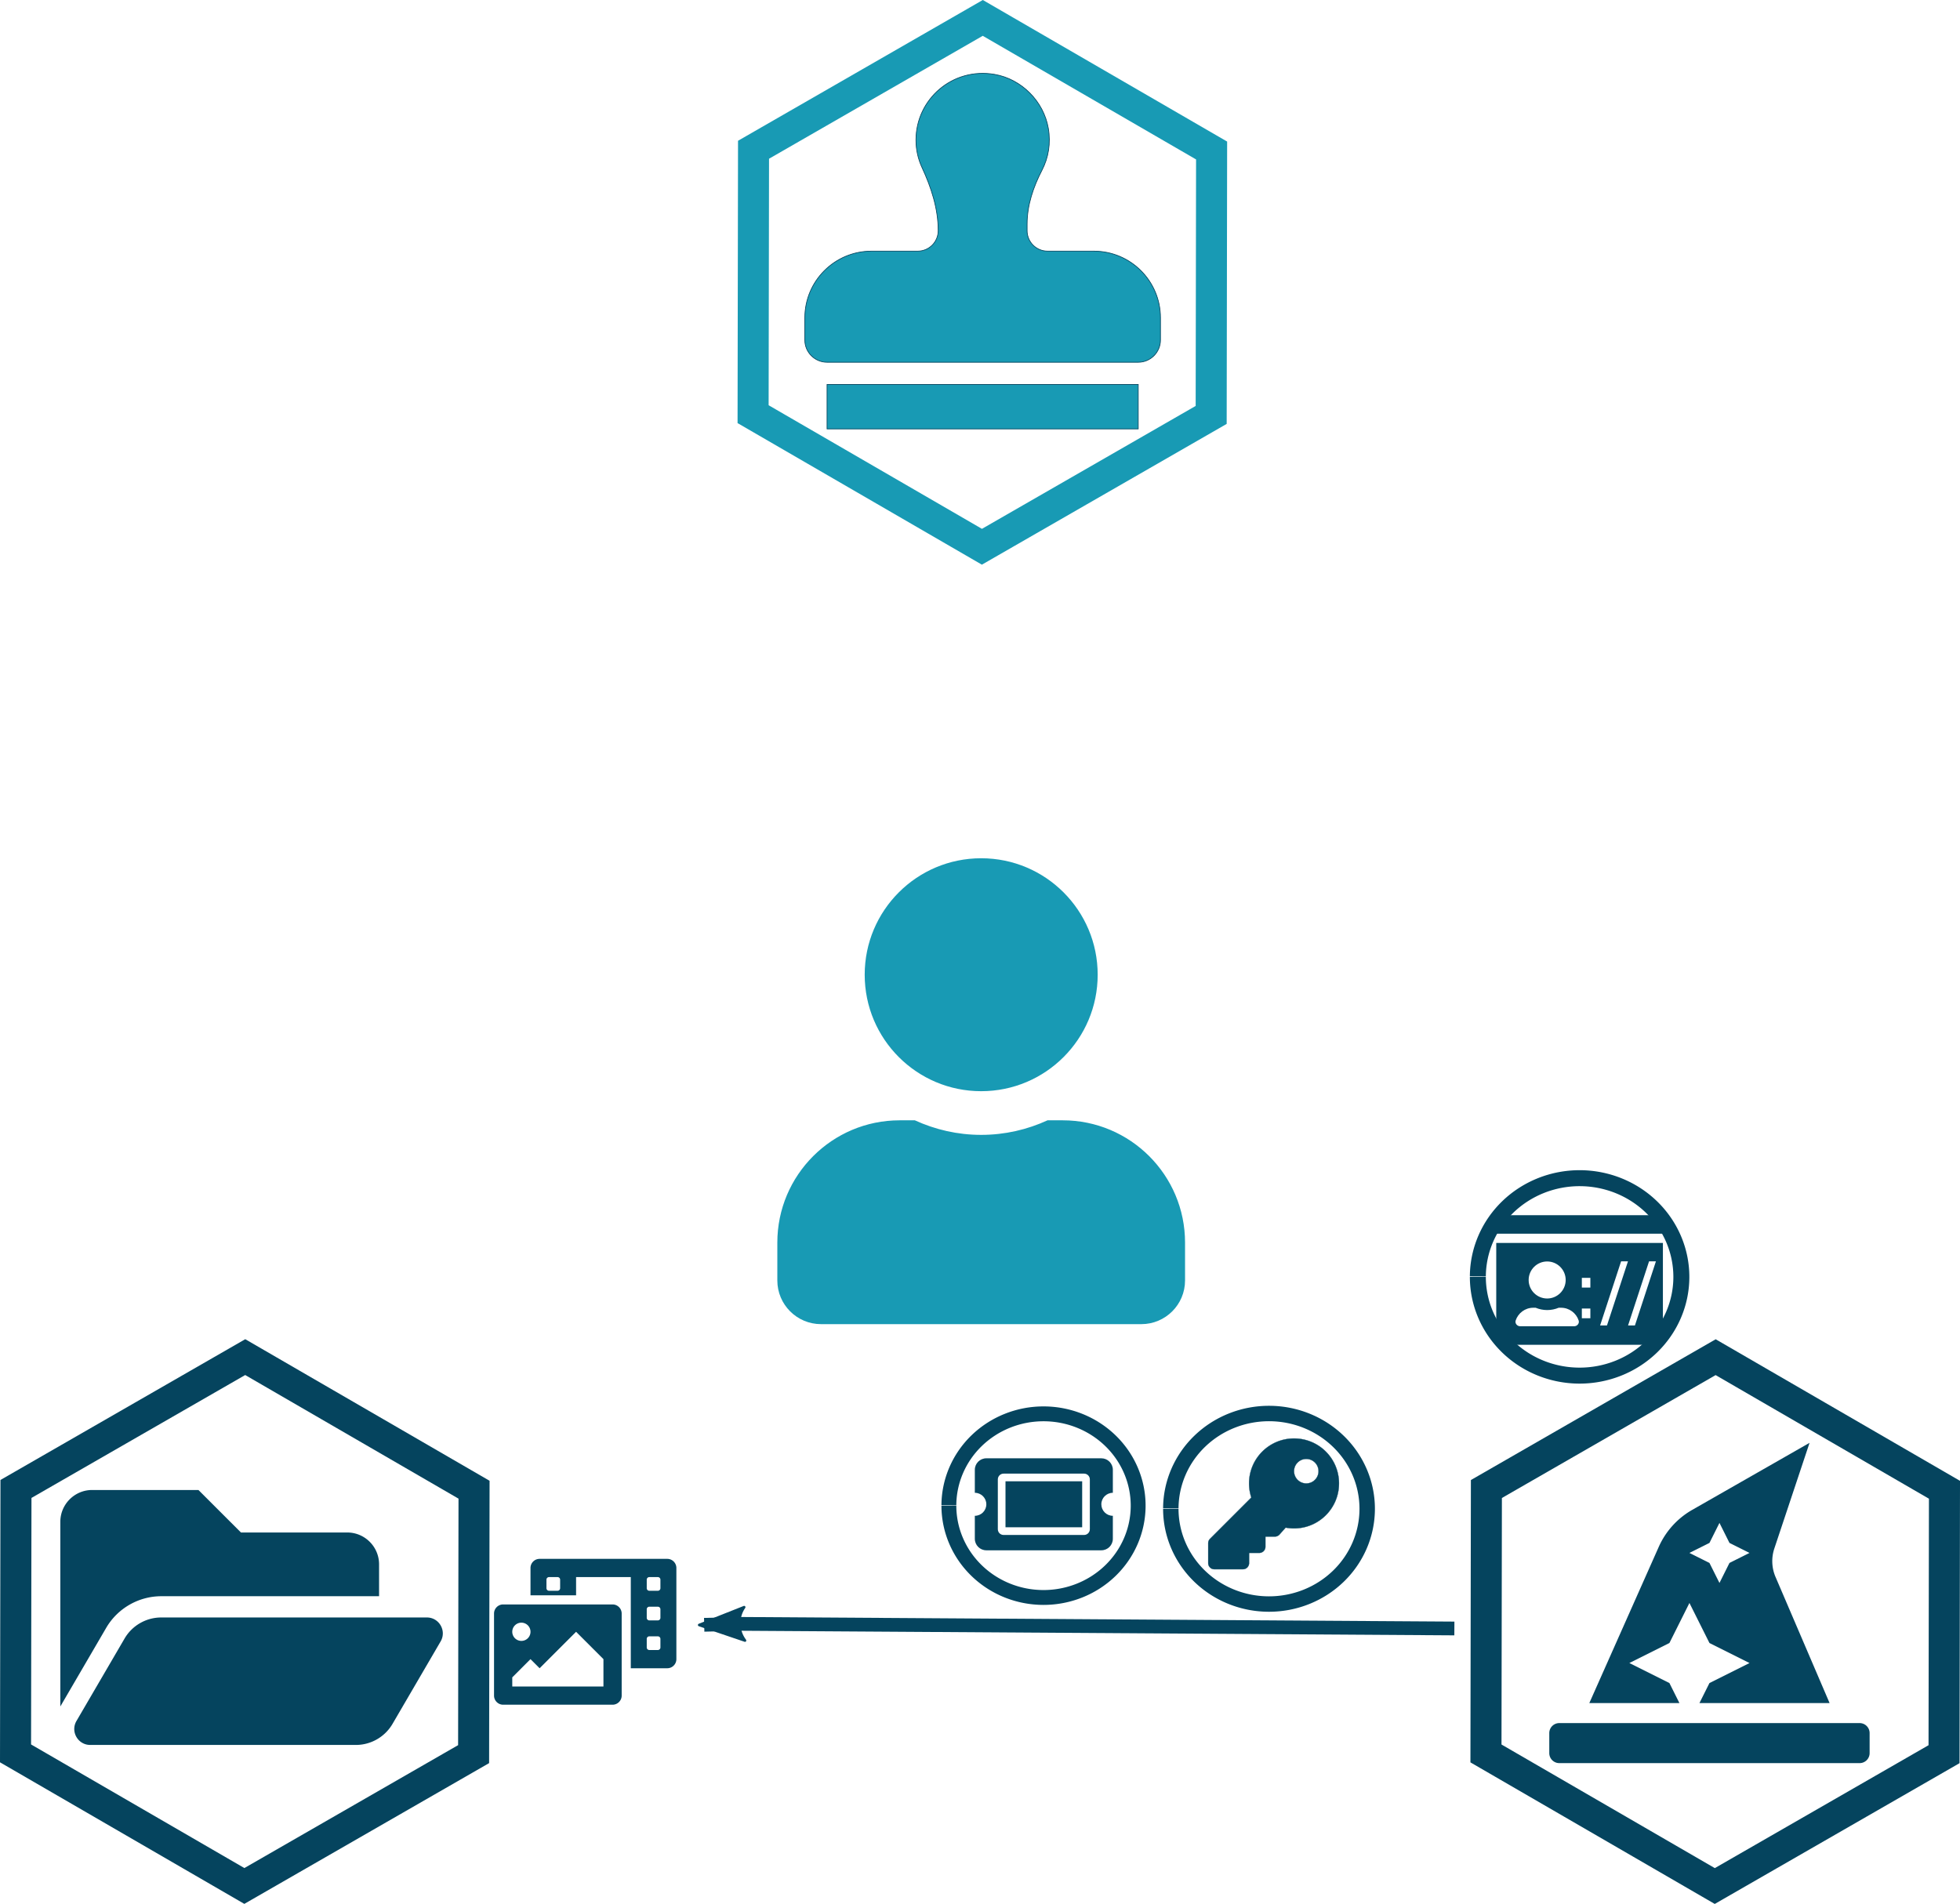 <?xml version="1.0" encoding="UTF-8" standalone="no"?>
<!-- Created with Inkscape (http://www.inkscape.org/) -->

<svg
   xmlns:dc="http://purl.org/dc/elements/1.1/"
   xmlns:cc="http://creativecommons.org/ns#"
   xmlns:rdf="http://www.w3.org/1999/02/22-rdf-syntax-ns#"
   xmlns:svg="http://www.w3.org/2000/svg"
   xmlns="http://www.w3.org/2000/svg"
   xmlns:sodipodi="http://sodipodi.sourceforge.net/DTD/sodipodi-0.dtd"
   xmlns:inkscape="http://www.inkscape.org/namespaces/inkscape"
   width="569.821mm"
   height="553.622mm"
   viewBox="0 0 569.821 553.622"
   version="1.1"
   id="svg1547"
   inkscape:version="0.92.3 (2405546, 2018-03-11)"
   sodipodi:docname="5.svg">
  <defs
     id="defs1541">
    <marker
       inkscape:isstock="true"
       style="overflow:visible"
       id="marker915"
       refX="0"
       refY="0"
       orient="auto"
       inkscape:stockid="Arrow2Lend">
      <path
         transform="matrix(-1.1,0,0,-1.1,-1.1,0)"
         d="M 8.719,4.034 -2.207,0.016 8.719,-4.002 c -1.745,2.372 -1.735,5.617 -6e-7,8.035 z"
         style="fill:#05445e;fill-opacity:1;fill-rule:evenodd;stroke:#05445e;stroke-width:0.625;stroke-linejoin:round;stroke-opacity:1"
         id="path913"
         inkscape:connector-curvature="0" />
    </marker>
    <marker
       inkscape:isstock="true"
       style="overflow:visible"
       id="marker10205"
       refX="0"
       refY="0"
       orient="auto"
       inkscape:stockid="Arrow2Lend">
      <path
         inkscape:connector-curvature="0"
         transform="matrix(-1.1,0,0,-1.1,-1.1,0)"
         d="M 8.719,4.034 -2.207,0.016 8.719,-4.002 c -1.745,2.372 -1.735,5.617 -6e-7,8.035 z"
         style="fill:#a5a5a5;fill-opacity:0;fill-rule:evenodd;stroke:#a5a5a5;stroke-width:0.625;stroke-linejoin:round;stroke-opacity:0"
         id="path10203" />
    </marker>
    <marker
       inkscape:stockid="Arrow2Lstart"
       orient="auto"
       refY="0"
       refX="0"
       id="marker6448"
       style="overflow:visible"
       inkscape:isstock="true">
      <path
         id="path6446"
         style="fill:#05445e;fill-opacity:1;fill-rule:evenodd;stroke:#05445e;stroke-width:0.625;stroke-linejoin:round;stroke-opacity:1"
         d="M 8.719,4.034 -2.207,0.016 8.719,-4.002 c -1.745,2.372 -1.735,5.617 -6e-7,8.035 z"
         transform="matrix(1.1,0,0,1.1,1.1,0)"
         inkscape:connector-curvature="0" />
    </marker>
  </defs>
  <sodipodi:namedview
     id="base"
     pagecolor="#ffffff"
     bordercolor="#666666"
     borderopacity="1.0"
     inkscape:pageopacity="0.0"
     inkscape:pageshadow="2"
     inkscape:zoom="0.49497476"
     inkscape:cx="908.65411"
     inkscape:cy="458.37238"
     inkscape:document-units="mm"
     inkscape:current-layer="layer1"
     showgrid="false"
     fit-margin-top="0"
     fit-margin-left="0"
     fit-margin-right="0"
     fit-margin-bottom="0"
     inkscape:snap-global="false"
     inkscape:window-width="1920"
     inkscape:window-height="1052"
     inkscape:window-x="0"
     inkscape:window-y="0"
     inkscape:window-maximized="1" />
  <g
     inkscape:label="Calque 1"
     inkscape:groupmode="layer"
     id="layer1"
     transform="translate(1315.128,154.126)">
    <path
       d="m -1177.438,355.933 -66.65,38.335 -66.524,-38.554 0.126,-76.888 66.65,-38.335 66.524,38.554 z"
       inkscape:randomized="0"
       inkscape:rounded="0"
       inkscape:flatsided="true"
       sodipodi:arg2="1.0488424"
       sodipodi:arg1="0.5252436"
       sodipodi:r2="66.587135"
       sodipodi:r1="76.888199"
       sodipodi:cy="317.37967"
       sodipodi:cx="-1243.9622"
       sodipodi:sides="6"
       id="path2549"
       style="fill:none;fill-opacity:1;stroke:#05445e;stroke-width:9.022;stroke-miterlimit:4;stroke-dasharray:none;stroke-opacity:1"
       sodipodi:type="star" />
    <path
       inkscape:connector-curvature="0"
       d="m -1187.027,323.164 -13.982,23.969 a 12.355,12.355 0 0 1 -10.672,6.13 h -77.216 c -3.576,0 -5.804,-3.879 -4.002,-6.968 l 13.982,-23.969 a 12.356,12.356 0 0 1 10.672,-6.13 h 77.216 c 3.576,0 5.804,3.879 4.002,6.968 z m -81.218,-13.146 h 63.323 v -9.267 c 0,-5.118 -4.149,-9.267 -9.267,-9.267 h -30.889 l -12.356,-12.356 h -30.889 c -5.118,0 -9.267,4.149 -9.267,9.267 v 53.679 l 13.336,-22.861 c 3.308,-5.672 9.443,-9.195 16.009,-9.195 z"
       id="path2-3"
       style="fill:#05445e;fill-opacity:1;stroke-width:0.193" />
    <path
       sodipodi:type="star"
       style="fill:none;fill-opacity:1;stroke:#05445e;stroke-width:9.022;stroke-miterlimit:4;stroke-dasharray:none;stroke-opacity:1"
       id="path2549-6"
       sodipodi:sides="6"
       sodipodi:cx="-816.47192"
       sodipodi:cy="317.39841"
       sodipodi:r1="76.888199"
       sodipodi:r2="66.587135"
       sodipodi:arg1="0.5252436"
       sodipodi:arg2="1.0488424"
       inkscape:flatsided="true"
       inkscape:rounded="0"
       inkscape:randomized="0"
       d="m -749.948,355.952 -66.65,38.335 -66.524,-38.554 0.126,-76.888 66.65,-38.335 66.524,38.554 z" />
    <path
       style="fill:#05445e;fill-opacity:1;stroke-width:0.182"
       id="path2-7"
       d="m -774.492,346.907 h -87.312 c -1.608,0 -2.91,1.302 -2.91,2.91 v 5.821 c 0,1.608 1.302,2.91 2.91,2.91 h 87.312 c 1.608,0 2.91,-1.302 2.91,-2.91 v -5.821 c 0,-1.608 -1.302,-2.91 -2.91,-2.91 z m -55.298,-11.642 -11.642,-5.821 11.642,-5.821 5.821,-11.642 5.821,11.642 11.642,5.821 -11.642,5.821 -2.91,5.821 h 37.835 l -15.718,-36.677 a 11.633,11.633 0 0 1 -0.344,-8.267 l 10.241,-30.727 -34.121,19.498 a 23.281,23.281 0 0 0 -9.724,10.759 l -20.184,45.413 h 26.194 z m 11.642,-40.746 2.91,-5.821 2.91,5.821 5.821,2.91 -5.821,2.91 -2.91,5.821 -2.91,-5.821 -5.821,-2.91 z"
       inkscape:connector-curvature="0" />
    <g
       transform="translate(-1127.808,-211.036)"
       id="g3794"
       style="opacity:1;stroke:#05445e;stroke-opacity:1">
      <path
         d="M 164.798,177.56 98.147,215.894 31.624,177.34 31.75,100.452 98.4,62.118 164.924,100.671 Z"
         inkscape:randomized="0"
         inkscape:rounded="0"
         inkscape:flatsided="true"
         sodipodi:arg2="1.0488424"
         sodipodi:arg1="0.5252436"
         sodipodi:r2="66.587135"
         sodipodi:r1="76.888199"
         sodipodi:cy="139.00595"
         sodipodi:cx="98.273811"
         sodipodi:sides="6"
         id="path2549-7"
         style="fill:none;fill-opacity:1;stroke:#189ab4;stroke-width:9.022;stroke-miterlimit:4;stroke-dasharray:none;stroke-opacity:1"
         sodipodi:type="star" />
      <path
         inkscape:connector-curvature="0"
         d="M 53.124,181.628 H 143.595 V 168.703 H 53.124 Z m 77.546,-51.697 h -13.441 c -3.284,0 -5.945,-2.662 -5.945,-5.945 v -1.91 c 0,-5.527 1.793,-10.786 4.334,-15.695 1.84,-3.556 2.605,-7.753 1.828,-12.201 -1.367,-7.831 -7.769,-14.277 -15.602,-15.64 -12.244,-2.13 -22.87,7.234 -22.87,19.082 0,2.859 0.63,5.561 1.755,7.993 2.692,5.826 4.707,11.939 4.707,18.359 v 0.014 c 0,3.284 -2.662,5.945 -5.945,5.945 H 66.049 c -10.707,0 -19.386,8.679 -19.386,19.386 v 6.462 c 0,3.568 2.894,6.462 6.462,6.462 h 90.47 c 3.568,0 6.462,-2.894 6.462,-6.462 v -6.462 c 0,-10.707 -8.679,-19.386 -19.386,-19.386 z"
         id="path2-35"
         style="fill:#189ab4;fill-opacity:1;stroke:#05445e;stroke-width:0.202;stroke-opacity:1" />
    </g>
    <path
       inkscape:connector-curvature="0"
       d="m -1029.872,163.168 c 18.706,0 33.867,-15.161 33.867,-33.867 0,-18.706 -15.161,-33.867 -33.867,-33.867 -18.706,0 -33.867,15.161 -33.867,33.867 0,18.706 15.161,33.867 33.867,33.867 z m 23.707,8.467 h -4.418 c -5.874,2.699 -12.409,4.233 -19.288,4.233 -6.879,0 -13.388,-1.535 -19.288,-4.233 h -4.418 c -19.632,0 -35.56,15.928 -35.56,35.56 v 11.007 c 0,7.011 5.689,12.7 12.7,12.7 h 93.133 c 7.011,0 12.7,-5.689 12.7,-12.7 v -11.007 c 0,-19.632 -15.928,-35.56 -35.56,-35.56 z"
       id="path2-6"
       style="fill:#189ab4;fill-opacity:1;stroke-width:0.265" />
    <rect
       style="fill:#ffffff;fill-opacity:1;stroke:#ffffff;stroke-width:1.35;stroke-miterlimit:4;stroke-dasharray:none;stroke-opacity:1"
       id="rect4544"
       width="0"
       height="29.296"
       x="-829.625"
       y="138.459" />
    <g
       id="g1055"
       transform="translate(-180.119,254.228)"
       style="stroke:#05445e;stroke-opacity:1">
      <path
         sodipodi:open="true"
         d="m -794.624,30.22 a 28.547,27.702 0 0 1 28.657,-27.559 28.547,27.702 0 0 1 28.437,27.773 28.547,27.702 0 0 1 -28.584,27.631 28.547,27.702 0 0 1 -28.511,-27.702"
         sodipodi:end="3.1415927"
         sodipodi:start="3.1467414"
         sodipodi:ry="27.701954"
         sodipodi:rx="28.547268"
         sodipodi:cy="30.362974"
         sodipodi:cx="-766.0769"
         sodipodi:type="arc"
         id="path1370"
         style="fill:none;fill-opacity:1;stroke:#05445e;stroke-width:4.484;stroke-miterlimit:4;stroke-dasharray:none;stroke-opacity:1" />
      <path
         style="fill:#05445e;fill-opacity:1;stroke:#05445e;stroke-width:0.074;stroke-opacity:1"
         id="path2"
         d="m -745.734,22.996 c 0,7.218 -5.851,13.069 -13.07,13.069 -0.833,0 -1.648,-0.079 -2.438,-0.228 l -1.783,2.006 a 1.782,1.782 0 0 1 -1.332,0.598 h -2.764 v 2.97 c 0,0.984 -0.798,1.782 -1.782,1.782 h -2.97 v 2.97 c 0,0.984 -0.798,1.782 -1.782,1.782 h -8.317 c -0.984,0 -1.782,-0.798 -1.782,-1.782 v -5.797 c 0,-0.473 0.188,-0.926 0.522,-1.26 l 12.015,-12.015 c -0.425,-1.289 -0.656,-2.666 -0.656,-4.097 0,-7.218 5.851,-13.069 13.069,-13.07 7.239,-7.47e-5 13.07,5.83 13.07,13.07 z m -13.07,-3.564 c 0,1.969 1.596,3.564 3.564,3.564 1.969,0 3.564,-1.596 3.564,-3.564 0,-1.969 -1.596,-3.564 -3.564,-3.564 -1.969,0 -3.564,1.596 -3.564,3.564 z"
         inkscape:connector-curvature="0" />
    </g>
    <g
       transform="translate(-972.084,91.357)"
       id="g837">
      <g
         id="g1051"
         transform="matrix(0.515,0,0,0.515,61.293,69.793)">
        <path
           sodipodi:open="true"
           d="M 49.149,108.481 A 57.441,55.74 0 0 1 106.811,53.028 57.441,55.74 0 0 1 164.03,108.911 57.441,55.74 0 0 1 106.515,164.508 57.441,55.74 0 0 1 49.148,108.768"
           sodipodi:end="3.1415927"
           sodipodi:start="3.1467414"
           sodipodi:ry="55.740139"
           sodipodi:rx="57.441032"
           sodipodi:cy="108.76786"
           sodipodi:cx="106.58928"
           sodipodi:type="arc"
           id="path1370-7"
           style="fill:none;fill-opacity:1;stroke:#05445e;stroke-width:9.022;stroke-miterlimit:4;stroke-dasharray:none;stroke-opacity:1" />
        <path
           inkscape:connector-curvature="0"
           d="m 67.37,73.92 c -4.329,0 -7.84,3.512 -7.84,7.84 v 2.613 h 94.084 v -2.613 c 0,-4.329 -3.512,-7.84 -7.84,-7.84 z m -7.84,15.681 v 49.655 c 0,4.329 3.512,7.84 7.84,7.84 h 78.403 c 4.329,0 7.84,-3.512 7.84,-7.84 V 89.601 Z m 70.486,10.382 h 3.877 l -11.858,36.21 h -3.876 z m 15.78,0 h 3.877 l -11.858,36.21 h -3.876 z m -57.518,0.072 c 5.766,0 10.454,4.688 10.454,10.454 0,5.766 -4.688,10.454 -10.454,10.454 -5.766,0 -10.454,-4.688 -10.454,-10.454 0,-5.766 4.688,-10.454 10.454,-10.454 z m 19.574,9.265 h 4.811 v 5.465 h -4.811 z m -27.414,16.869 h 1.339 c 2.009,0.833 4.198,1.307 6.501,1.307 2.303,0 4.508,-0.474 6.501,-1.307 h 1.339 c 4.639,0 8.575,3.022 9.947,7.219 0.523,1.617 -0.849,3.234 -2.548,3.234 H 73.038 c -1.699,0 -3.071,-1.634 -2.548,-3.234 1.372,-4.198 5.309,-7.219 9.947,-7.219 z m 27.414,0.451 h 4.811 v 5.465 h -4.811 z"
           id="path2-5"
           style="fill:#05445e;fill-opacity:1;stroke-width:0.163" />
      </g>
      <rect
         y="95.093"
         x="163.004"
         height="31.893"
         width="0"
         id="rect4544-3"
         style="fill:#ffffff;fill-opacity:1;stroke:#ffffff;stroke-width:1.47;stroke-miterlimit:4;stroke-dasharray:none;stroke-opacity:1" />
    </g>
    <path
       style="fill:none;stroke:#05445e;stroke-width:4;stroke-linecap:butt;stroke-linejoin:miter;stroke-miterlimit:4;stroke-dasharray:none;stroke-opacity:1;marker-end:url(#marker915)"
       d="m -892.306,319.395 -207.401,-1.336 -10.691,0.267"
       id="path905"
       inkscape:connector-curvature="0"
       sodipodi:nodetypes="ccc" />
    <path
       inkscape:connector-curvature="0"
       d="m -1121.139,299.154 h -37.108 a 2.651,2.651 0 0 0 -2.651,2.651 v 7.952 h 13.253 v -5.301 h 15.903 v 26.506 h 10.602 a 2.651,2.651 0 0 0 2.651,-2.651 v -26.506 a 2.651,2.651 0 0 0 -2.651,-2.651 z m -31.144,8.531 a 0.745,0.745 0 0 1 -0.746,0.745 h -2.485 a 0.745,0.745 0 0 1 -0.745,-0.745 v -2.485 a 0.745,0.745 0 0 1 0.745,-0.745 h 2.485 a 0.745,0.745 0 0 1 0.746,0.745 z m 29.156,17.229 a 0.745,0.745 0 0 1 -0.746,0.745 h -2.485 a 0.745,0.745 0 0 1 -0.745,-0.745 v -2.485 a 0.745,0.745 0 0 1 0.745,-0.745 h 2.485 a 0.745,0.745 0 0 1 0.746,0.745 z m 0,-8.614 a 0.745,0.745 0 0 1 -0.746,0.745 h -2.485 a 0.745,0.745 0 0 1 -0.745,-0.745 v -2.485 a 0.745,0.745 0 0 1 0.745,-0.745 h 2.485 a 0.745,0.745 0 0 1 0.746,0.745 z m 0,-8.614 a 0.745,0.745 0 0 1 -0.746,0.745 h -2.485 a 0.745,0.745 0 0 1 -0.745,-0.745 v -2.485 a 0.745,0.745 0 0 1 0.745,-0.745 h 2.485 a 0.745,0.745 0 0 1 0.746,0.745 z m -13.915,4.721 h -31.807 a 2.651,2.651 0 0 0 -2.651,2.651 v 23.855 a 2.651,2.651 0 0 0 2.651,2.651 h 31.807 a 2.651,2.651 0 0 0 2.651,-2.651 v -23.855 a 2.651,2.651 0 0 0 -2.651,-2.651 z m -26.506,5.301 a 2.651,2.651 0 1 1 -2.651,2.651 2.651,2.651 0 0 1 2.651,-2.651 z m 23.855,18.554 h -26.506 v -2.651 l 5.301,-5.301 2.651,2.651 10.602,-10.602 7.952,7.952 z"
       id="path2-36"
       style="fill:#05445e;fill-opacity:1;stroke-width:0.083" />
    <g
       id="g955"
       transform="matrix(0.479,0,0,0.479,-779.299,421.551)">
      <path
         sodipodi:open="true"
         d="m -542.726,-288.111 a 57.441,55.74 0 0 1 57.662,-55.453 57.441,55.74 0 0 1 57.219,55.883 57.441,55.74 0 0 1 -57.515,55.597 57.441,55.74 0 0 1 -57.367,-55.74"
         sodipodi:end="3.1415927"
         sodipodi:start="3.1467414"
         sodipodi:ry="55.740139"
         sodipodi:rx="57.441029"
         sodipodi:cy="-287.8241"
         sodipodi:cx="-485.28568"
         sodipodi:type="arc"
         id="path1370-3"
         style="fill:none;fill-opacity:1;stroke:#05445e;stroke-width:9.022;stroke-miterlimit:4;stroke-dasharray:none;stroke-opacity:1" />
      <path
         id="path2-67"
         d="m -508.364,-302.61 h 46.538 v 27.923 h -46.538 z m 58.173,13.961 c 0,3.855 3.125,6.981 6.981,6.981 v 13.961 c 0,3.855 -3.125,6.981 -6.981,6.981 h -69.807 c -3.855,0 -6.981,-3.125 -6.981,-6.981 v -13.961 c 3.855,0 6.981,-3.125 6.981,-6.981 0,-3.855 -3.125,-6.981 -6.981,-6.981 v -13.961 c 0,-3.855 3.125,-6.981 6.981,-6.981 h 69.807 c 3.855,0 6.981,3.125 6.981,6.981 v 13.961 c -3.855,0 -6.981,3.125 -6.981,6.981 z m -6.981,-15.125 c 0,-1.928 -1.563,-3.49 -3.49,-3.49 h -48.865 c -1.928,0 -3.49,1.563 -3.49,3.49 v 30.25 c 0,1.928 1.563,3.49 3.49,3.49 h 48.865 c 1.928,0 3.49,-1.563 3.49,-3.49 z"
         style="fill:#05445e;fill-opacity:1;stroke-width:0.145"
         inkscape:connector-curvature="0" />
    </g>
  </g>
</svg>
